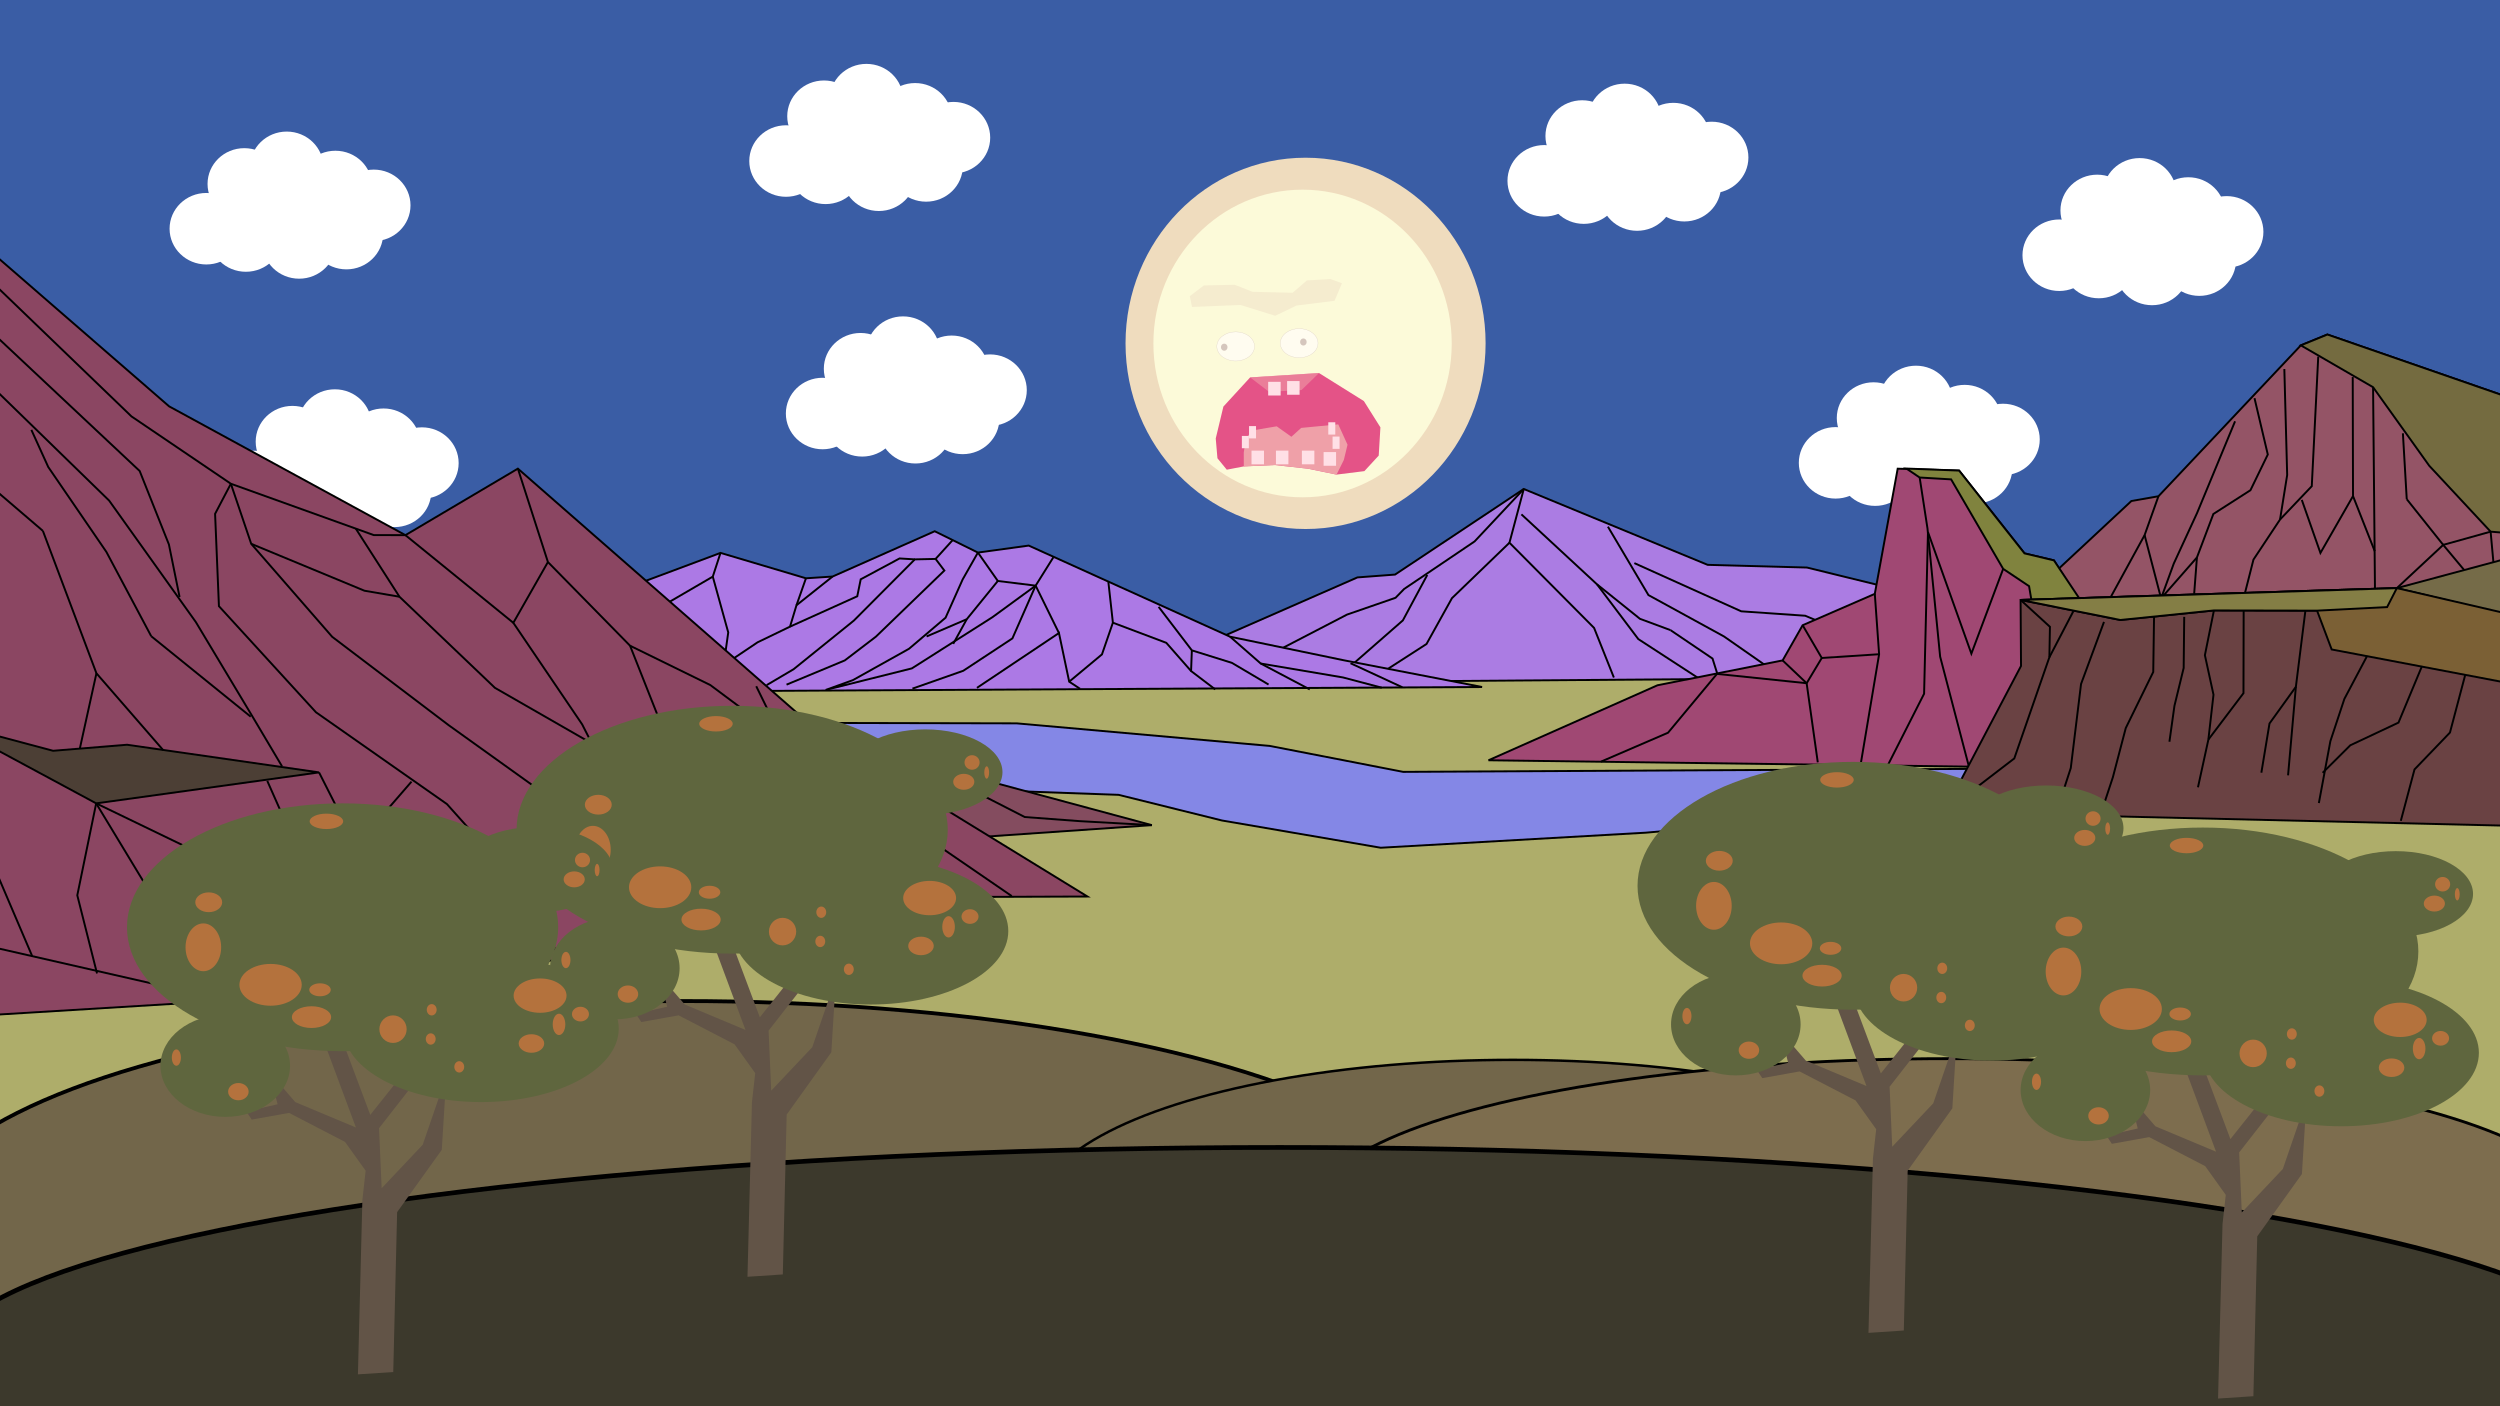 <?xml version="1.0" encoding="UTF-8" standalone="no"?>
<!-- Created with Inkscape (http://www.inkscape.org/) -->

<svg
   width="1280"
   height="720"
   viewBox="0 0 1280 720"
   version="1.1"
   id="svg5"
   inkscape:version="1.1.2 (0a00cf5339, 2022-02-04, custom)"
   sodipodi:docname="main-min.svg"
   xmlns:inkscape="http://www.inkscape.org/namespaces/inkscape"
   xmlns:sodipodi="http://sodipodi.sourceforge.net/DTD/sodipodi-0.dtd"
   xmlns="http://www.w3.org/2000/svg"
   xmlns:svg="http://www.w3.org/2000/svg">
  <rect x="0" y="0" width="1280" height="720" fill="#333333" stroke="none"/>
  <sodipodi:namedview
     id="namedview7"
     pagecolor="#505050"
     bordercolor="#eeeeee"
     borderopacity="1"
     inkscape:pageshadow="0"
     inkscape:pageopacity="0"
     inkscape:pagecheckerboard="true"
     inkscape:document-units="px"
     showgrid="false"
     inkscape:zoom="0.81238765"
     inkscape:cx="545.30617"
     inkscape:cy="354.51056"
     inkscape:window-width="1920"
     inkscape:window-height="1027"
     inkscape:window-x="0"
     inkscape:window-y="53"
     inkscape:window-maximized="1"
     inkscape:current-layer="layer1"
     units="px"
     scale-x="1"
     showguides="false" />
  <defs
     id="defs2">
    <inkscape:path-effect
       effect="powerstroke"
       id="path-effect45758"
       is_visible="true"
       lpeversion="1"
       offset_points="0,18.868"
       not_jump="false"
       sort_points="true"
       interpolator_type="CubicBezierJohan"
       interpolator_beta="0.2"
       start_linecap_type="zerowidth"
       linejoin_type="extrp_arc"
       miter_limit="4"
       scale_width="1"
       end_linecap_type="zerowidth" />
    <inkscape:perspective
       sodipodi:type="inkscape:persp3d"
       inkscape:vp_x="0 : 360 : 1"
       inkscape:vp_y="0 : 3779.5752 : 0"
       inkscape:vp_z="1280 : 360 : 1"
       inkscape:persp3d-origin="640 : 240 : 1"
       id="perspective1581" />
  </defs>
  <g
     inkscape:groupmode="layer"
     id="layer19"
     inkscape:label="sky"
     style="display:inline;opacity:1">
    <rect
       style="opacity:1;fill:#3a5da5;fill-opacity:1;stroke:none;stroke-width:0.968"
       id="rect675429"
       width="1284.525"
       height="351.099"
       x="0"
       y="0" />
  </g>
  <g
     inkscape:groupmode="layer"
     id="layer22"
     inkscape:label="sun"
     style="display:inline;opacity:1">
    <g
       id="sun"
       transform="translate(1.802,-19.166)">
      <ellipse
         style="fill:#efdcbe;fill-opacity:1;stroke:none;stroke-width:0.145"
         id="path731382-0"
         cx="666.648"
         cy="194.967"
         rx="92.177"
         ry="95.053" />
      <ellipse
         style="opacity:1;fill:#fcfad9;fill-opacity:1;stroke:none;stroke-width:0.145"
         id="path731382"
         cx="665.111"
         cy="195.033"
         rx="76.375"
         ry="78.758" />
      <path
         style="fill:#f5eccf;fill-opacity:1;stroke:none;stroke-width:1px;stroke-linecap:butt;stroke-linejoin:miter;stroke-opacity:1"
         d="m 608.526,176.325 24.827,-1.005 v 0 l 17.746,5.53 10.886,-5.241 19.504,-2.432 3.794,-8.975 -5.846,-2.155 -12.119,0.69 -7.271,6.324 -20.573,-0.488 -9.113,-3.608 -15.78,0.352 -7.195,5.468 z"
         id="path747340" />
      <ellipse
         style="opacity:1;fill:#fffcf0;fill-opacity:1;stroke:#d7c9c0;stroke-width:0.145;stroke-miterlimit:4;stroke-dasharray:none"
         id="path767997"
         cx="630.861"
         cy="196.53"
         rx="9.643"
         ry="7.452" />
      <ellipse
         style="opacity:1;fill:#d5c6bd;fill-opacity:1;stroke:none;stroke-width:0.145"
         id="path775457"
         cx="625.006"
         cy="196.93"
         rx="1.657"
         ry="1.812" />
      <ellipse
         style="display:inline;fill:#fffcf0;fill-opacity:1;stroke:#d7c9c0;stroke-width:0.145;stroke-miterlimit:4;stroke-dasharray:none"
         id="path767997-9"
         cx="663.369"
         cy="194.873"
         rx="9.643"
         ry="7.452" />
      <ellipse
         style="display:inline;fill:#d5c6bd;fill-opacity:1;stroke:none;stroke-width:0.145"
         id="path775457-7"
         cx="665.529"
         cy="194.272"
         rx="1.657"
         ry="1.812" />
      <path
         style="fill:#e45387;fill-opacity:1;stroke:none;stroke-width:1px;stroke-linecap:butt;stroke-linejoin:miter;stroke-opacity:1"
         d="m 620.658,243.653 3.917,-16.318 13.7,-14.938 35.261,-2.234 22.974,14.361 8.462,13.447 -0.864,14.44 -7.347,7.976 -14.254,1.777 -14.519,-3.007 -17.097,-1.898 -15.864,0.717 -8.714,1.676 -4.782,-5.846 z"
         id="path780340" />
      <path
         style="fill:#efa0a8;fill-opacity:1;stroke:none;stroke-width:1px;stroke-linecap:butt;stroke-linejoin:miter;stroke-opacity:1"
         d="m 651.869,237.444 -12.59,2.122 -3.107,4.027 -1.168,7.254 0.024,7.128 15.864,-0.717 17.097,1.898 14.519,3.007 3.735,-7.502 1.892,-7.807 -4.751,-10.424 -18.972,1.82 -5.026,4.544 z"
         id="path787818"
         sodipodi:nodetypes="cccccccccccccc" />
      <path
         style="display:inline;opacity:0.562;fill:#efa0a8;fill-opacity:1;stroke:none;stroke-width:1px;stroke-linecap:butt;stroke-linejoin:miter;stroke-opacity:1"
         d="m 655.519,211.27 -17.244,1.127 9.63,7.362 16.665,-0.917 8.966,-8.679 z"
         id="path787818-4"
         sodipodi:nodetypes="cccccc" />
      <rect
         style="display:inline;opacity:1;fill:#ffe0e6;fill-opacity:1;stroke:none;stroke-width:0.434;stroke-miterlimit:4;stroke-dasharray:none;stroke-opacity:0.499"
         id="rect801643-4"
         width="6.385"
         height="7.002"
         x="664.764"
         y="249.889" />
      <rect
         style="display:inline;opacity:1;fill:#ffe0e6;fill-opacity:1;stroke:none;stroke-width:0.434;stroke-miterlimit:4;stroke-dasharray:none;stroke-opacity:0.499"
         id="rect801643-4-0"
         width="6.385"
         height="7.002"
         x="651.481"
         y="249.884" />
      <rect
         style="display:inline;opacity:1;fill:#ffe0e6;fill-opacity:1;stroke:none;stroke-width:0.434;stroke-miterlimit:4;stroke-dasharray:none;stroke-opacity:0.499"
         id="rect801643-4-2"
         width="6.385"
         height="7.002"
         x="638.975"
         y="249.89" />
      <rect
         style="display:inline;opacity:1;fill:#ffe0e6;fill-opacity:1;stroke:none;stroke-width:0.434;stroke-miterlimit:4;stroke-dasharray:none;stroke-opacity:0.499"
         id="rect801643-4-8"
         width="6.385"
         height="7.002"
         x="675.883"
         y="250.636" />
      <rect
         style="display:inline;opacity:1;fill:#ffe0e6;fill-opacity:1;stroke:none;stroke-width:0.434;stroke-miterlimit:4;stroke-dasharray:none;stroke-opacity:0.499"
         id="rect801643-4-4"
         width="6.385"
         height="7.002"
         x="657.2"
         y="214.274" />
      <rect
         style="display:inline;opacity:1;fill:#ffe0e6;fill-opacity:1;stroke:none;stroke-width:0.434;stroke-miterlimit:4;stroke-dasharray:none;stroke-opacity:0.499"
         id="rect801643-4-5"
         width="6.385"
         height="7.002"
         x="647.503"
         y="214.662" />
      <rect
         style="display:inline;opacity:1;fill:#ffe0e6;fill-opacity:1;stroke:none;stroke-width:0.308;stroke-miterlimit:4;stroke-dasharray:none;stroke-opacity:0.499"
         id="rect801643-4-5-6"
         width="3.582"
         height="6.298"
         x="634.033"
         y="242.366" />
      <rect
         style="display:inline;opacity:1;fill:#ffe0e6;fill-opacity:1;stroke:none;stroke-width:0.308;stroke-miterlimit:4;stroke-dasharray:none;stroke-opacity:0.499"
         id="rect801643-4-5-6-7"
         width="3.582"
         height="6.298"
         x="637.701"
         y="237.328" />
      <rect
         style="display:inline;opacity:1;fill:#ffe0e6;fill-opacity:1;stroke:none;stroke-width:0.308;stroke-miterlimit:4;stroke-dasharray:none;stroke-opacity:0.499"
         id="rect801643-4-5-6-7-2"
         width="3.582"
         height="6.298"
         x="680.476"
         y="242.685" />
      <rect
         style="display:inline;opacity:1;fill:#ffe0e6;fill-opacity:1;stroke:none;stroke-width:0.308;stroke-miterlimit:4;stroke-dasharray:none;stroke-opacity:0.499"
         id="rect801643-4-5-6-7-2-9"
         width="3.582"
         height="6.298"
         x="678.281"
         y="235.369" />
    </g>
  </g>
  <g
     inkscape:groupmode="layer"
     id="layer13"
     inkscape:label="bg bg"
     style="display:inline;opacity:1">
    <rect
       style="display:inline;opacity:1;fill:#aead6a;fill-opacity:1;stroke:#000000;stroke-width:0.911"
       id="rect18828"
       width="1356.41"
       height="329.597"
       x="-8.852"
       y="341.784" />
  </g>
  <g
     inkscape:groupmode="layer"
     id="layer4"
     inkscape:label="bg gora"
     style="display:inline;opacity:1">
    <g
       inkscape:groupmode="layer"
       id="layer7"
       inkscape:label="bg gora 2"
       style="display:inline">
      <path
         style="display:inline;opacity:1;fill:#ab7ce3;fill-opacity:1;stroke:#000000;stroke-width:1px;stroke-linecap:butt;stroke-linejoin:miter;stroke-opacity:1"
         d="m 618.372,329.228 76.617,-33.59 19.28,-1.457 v 0 l 65.905,-43.817 94.139,38.83 v 0 l 50.866,1.386 56.626,13.894 2.388,42.377 -375.411,2.832 z"
         id="path32232" />
      <path
         style="display:inline;opacity:1;fill:none;stroke:#000000;stroke-width:1px;stroke-linecap:butt;stroke-linejoin:miter;stroke-opacity:1"
         d="m 780.173,250.363 -7.333,27.517 43.331,43.621 v 0 l 10.129,25.401"
         id="path266103" />
      <path
         style="display:inline;opacity:1;fill:none;stroke:#000000;stroke-width:1px;stroke-linecap:butt;stroke-linejoin:miter;stroke-opacity:1"
         d="m 772.84,277.881 -29.429,28.372 -13.036,23.471 -28.071,18.09"
         id="path266105" />
      <path
         style="display:inline;opacity:1;fill:none;stroke:#000000;stroke-width:1px;stroke-linecap:butt;stroke-linejoin:miter;stroke-opacity:1"
         d="m 780.173,250.363 -25.171,26.841 -36.075,24.342 -4.395,4.517 -24.863,8.611 -37.201,19.3"
         id="path266107" />
      <path
         style="display:inline;opacity:1;fill:none;stroke:#000000;stroke-width:1px;stroke-linecap:butt;stroke-linejoin:miter;stroke-opacity:1"
         d="m 730.76,294.376 -12.491,23.263 -29.9,26.147"
         id="path266111" />
      <path
         style="display:inline;opacity:1;fill:none;stroke:#000000;stroke-width:1px;stroke-linecap:butt;stroke-linejoin:miter;stroke-opacity:1"
         d="m 823.249,269.646 20.755,35.041 38.696,21.19 v 0 l 31.52,21.989"
         id="path266113" />
      <path
         style="display:inline;opacity:1;fill:none;stroke:#000000;stroke-width:1px;stroke-linecap:butt;stroke-linejoin:miter;stroke-opacity:1"
         d="m 778.961,263.346 38.715,35.846 21.139,28.027 32.088,20.858"
         id="path266115" />
      <path
         style="display:inline;opacity:1;fill:none;stroke:#000000;stroke-width:1px;stroke-linecap:butt;stroke-linejoin:miter;stroke-opacity:1"
         d="m 855.308,322.638 21.502,14.544 3.416,10.873"
         id="path266119" />
      <path
         style="display:inline;opacity:1;fill:none;stroke:#000000;stroke-width:1px;stroke-linecap:butt;stroke-linejoin:miter;stroke-opacity:1"
         d="m 836.785,288.322 54.728,24.67 v 0 l 32.757,2.263 44.122,18.652"
         id="path266121" />
      <path
         style="display:inline;opacity:1;fill:none;stroke:#000000;stroke-width:1px;stroke-linecap:butt;stroke-linejoin:miter;stroke-opacity:1"
         d="m 817.676,299.192 21.975,17.639 15.656,5.807 v 0"
         id="path266852" />
    </g>
    <g
       inkscape:groupmode="layer"
       id="layer6"
       inkscape:label="bg gora 1"
       style="display:inline">
      <path
         style="display:inline;opacity:1;fill:#ac79e5;fill-opacity:1;stroke:#000000;stroke-width:1px;stroke-linecap:butt;stroke-linejoin:miter;stroke-opacity:1"
         d="m 322.831,300.307 46.071,-17.223 v 0 l 43.742,12.999 13.609,-0.887 52.319,-23.201 v 0 l 22.119,10.919 26.015,-3.578 103.092,46.653 58.167,12.06 70.846,13.698 -456.668,2.469 z"
         id="path32230" />
      <path
         style="display:inline;opacity:1;fill:none;stroke:#000000;stroke-width:1px;stroke-linecap:butt;stroke-linejoin:miter;stroke-opacity:1"
         d="m 368.902,283.085 -3.958,12.147 -33.965,19.781"
         id="path266059" />
      <path
         style="display:inline;opacity:1;fill:none;stroke:#000000;stroke-width:1px;stroke-linecap:butt;stroke-linejoin:miter;stroke-opacity:1"
         d="m 364.945,295.232 7.916,28.573 -3.349,23.779"
         id="path266061" />
      <path
         style="display:inline;opacity:1;fill:none;stroke:#000000;stroke-width:1px;stroke-linecap:butt;stroke-linejoin:miter;stroke-opacity:1"
         d="m 412.644,296.084 -4.848,13.807"
         id="path266063" />
      <path
         style="display:inline;opacity:1;fill:none;stroke:#000000;stroke-width:1px;stroke-linecap:butt;stroke-linejoin:miter;stroke-opacity:1"
         d="m 426.253,295.197 -18.457,14.694 -3.303,10.943 -16.6,8.022 -16.408,11.014"
         id="path266065" />
      <path
         style="display:inline;opacity:1;fill:none;stroke:#000000;stroke-width:1px;stroke-linecap:butt;stroke-linejoin:miter;stroke-opacity:1"
         d="m 487.731,276.554 -8.705,9.614 -10.634,0.234 -31.209,31.329 -30.834,24.889 -13.832,8.165"
         id="path266067" />
      <path
         style="display:inline;opacity:1;fill:none;stroke:#000000;stroke-width:1px;stroke-linecap:butt;stroke-linejoin:miter;stroke-opacity:1"
         d="m 468.392,286.402 v 0 l -7.819,-0.475 -19.885,10.681 -1.769,8.689 -34.426,15.536 v 0"
         id="path266069" />
      <path
         style="display:inline;opacity:1;fill:none;stroke:#000000;stroke-width:1px;stroke-linecap:butt;stroke-linejoin:miter;stroke-opacity:1"
         d="m 479.026,286.169 4.483,5.958 -35.047,33.845 -15.933,12.164 -29.825,12.405 v 0"
         id="path266073" />
      <path
         style="display:inline;opacity:1;fill:none;stroke:#000000;stroke-width:1px;stroke-linecap:butt;stroke-linejoin:miter;stroke-opacity:1"
         d="m 500.691,282.915 -7.809,13.745 -8.748,19.605 -18.724,15.912 -28.777,16.072 -13.913,5.008 44.146,-11.04 41.276,-26.225 v 0 l 22.102,-16.143 9.127,-14.595"
         id="path266075" />
      <path
         style="display:inline;opacity:1;fill:none;stroke:#000000;stroke-width:1px;stroke-linecap:butt;stroke-linejoin:miter;stroke-opacity:1"
         d="m 500.691,282.915 10.201,14.543 v 0 l 19.353,2.391"
         id="path266077" />
      <path
         style="display:inline;opacity:1;fill:none;stroke:#000000;stroke-width:1px;stroke-linecap:butt;stroke-linejoin:miter;stroke-opacity:1"
         d="m 510.893,297.458 -15.916,19.582 -20.571,8.826"
         id="path266079" />
      <path
         style="display:inline;opacity:1;fill:none;stroke:#000000;stroke-width:1px;stroke-linecap:butt;stroke-linejoin:miter;stroke-opacity:1"
         d="m 494.977,317.039 -6.939,12.621"
         id="path266081" />
      <path
         style="display:inline;opacity:1;fill:none;stroke:#000000;stroke-width:1px;stroke-linecap:butt;stroke-linejoin:miter;stroke-opacity:1"
         d="m 500.203,352.182 41.979,-28.07 5.243,24.906 v 0 l 5.58,3.665"
         id="path266083" />
      <path
         style="display:inline;opacity:1;fill:none;stroke:#000000;stroke-width:1px;stroke-linecap:butt;stroke-linejoin:miter;stroke-opacity:1"
         d="m 542.182,324.112 -11.936,-24.264"
         id="path266085" />
      <path
         style="display:inline;opacity:1;fill:none;stroke:#000000;stroke-width:1px;stroke-linecap:butt;stroke-linejoin:miter;stroke-opacity:1"
         d="m 467.168,352.577 26.012,-9.131 25.17,-16.584 11.896,-27.014"
         id="path266087" />
      <path
         style="display:inline;opacity:1;fill:none;stroke:#000000;stroke-width:1px;stroke-linecap:butt;stroke-linejoin:miter;stroke-opacity:1"
         d="m 629.799,325.99 15.695,13.74 v 0 l 25.093,13.25"
         id="path266089" />
      <path
         style="display:inline;opacity:1;fill:none;stroke:#000000;stroke-width:1px;stroke-linecap:butt;stroke-linejoin:miter;stroke-opacity:1"
         d="m 645.494,339.73 42.128,7.127 19.875,5.26 v 0"
         id="path266091" />
      <path
         style="display:inline;opacity:1;fill:none;stroke:#000000;stroke-width:1px;stroke-linecap:butt;stroke-linejoin:miter;stroke-opacity:1"
         d="m 691.454,339.577 26.568,12.325"
         id="path266093" />
      <path
         style="display:inline;opacity:1;fill:none;stroke:#000000;stroke-width:1px;stroke-linecap:butt;stroke-linejoin:miter;stroke-opacity:1"
         d="m 593.212,310.708 17.011,22.272 v 0 l 20.519,6.411 18.755,11.091"
         id="path266095" />
      <path
         style="display:inline;opacity:1;fill:none;stroke:#000000;stroke-width:1px;stroke-linecap:butt;stroke-linejoin:miter;stroke-opacity:1"
         d="m 610.223,332.98 -0.391,10.596 12.358,9.393"
         id="path266097" />
      <path
         style="display:inline;opacity:1;fill:none;stroke:#000000;stroke-width:1px;stroke-linecap:butt;stroke-linejoin:miter;stroke-opacity:1"
         d="m 567.487,298.006 2.313,20.812 27.36,10.318 12.672,14.44 v 0"
         id="path266099" />
      <path
         style="display:inline;opacity:1;fill:none;stroke:#000000;stroke-width:1px;stroke-linecap:butt;stroke-linejoin:miter;stroke-opacity:1"
         d="m 569.8,318.818 -5.593,16.218 -16.782,13.982"
         id="path266101" />
    </g>
  </g>
  <g
     inkscape:groupmode="layer"
     id="layer1"
     inkscape:label="clouds">
    <g
       id="cloud"
       transform="translate(-677.713,-9.126)"
       style="display:inline">
      <ellipse
         style="opacity:1;fill:#ffffff;fill-opacity:1;stroke:none;stroke-width:0.577"
         id="path701877"
         cx="802.788"
         cy="103.291"
         rx="18.812"
         ry="18.306" />
      <ellipse
         style="fill:#ffffff;fill-opacity:1;stroke:none;stroke-width:0.577"
         id="path701877-4"
         cx="849.447"
         cy="104.61"
         rx="18.812"
         ry="18.306" />
      <ellipse
         style="fill:#ffffff;fill-opacity:1;stroke:none;stroke-width:0.577"
         id="path701877-41"
         cx="803.609"
         cy="129.967"
         rx="18.812"
         ry="18.306" />
      <ellipse
         style="fill:#ffffff;fill-opacity:1;stroke:none;stroke-width:0.577"
         id="path701877-54"
         cx="829.867"
         cy="115.421"
         rx="18.812"
         ry="18.306" />
      <ellipse
         style="fill:#ffffff;fill-opacity:1;stroke:none;stroke-width:0.577"
         id="path701877-54-7"
         cx="830.88"
         cy="133.512"
         rx="18.812"
         ry="18.306" />
      <ellipse
         style="fill:#ffffff;fill-opacity:1;stroke:none;stroke-width:0.577"
         id="path701877-54-8"
         cx="855.078"
         cy="128.737"
         rx="18.812"
         ry="18.306" />
      <ellipse
         style="fill:#ffffff;fill-opacity:1;stroke:none;stroke-width:0.577"
         id="path701877-54-3"
         cx="869.08"
         cy="114.267"
         rx="18.812"
         ry="18.306" />
      <ellipse
         style="fill:#ffffff;fill-opacity:1;stroke:none;stroke-width:0.577"
         id="path701877-5"
         cx="824.52"
         cy="94.795"
         rx="18.812"
         ry="18.306" />
      <ellipse
         style="fill:#ffffff;fill-opacity:1;stroke:none;stroke-width:0.577"
         id="path701877-44"
         cx="783.349"
         cy="126.229"
         rx="18.812"
         ry="18.306" />
    </g>
    <g
       id="cloud-4"
       transform="translate(-653.065,122.832)"
       style="display:inline">
      <ellipse
         style="opacity:1;fill:#ffffff;fill-opacity:1;stroke:none;stroke-width:0.577"
         id="path701877-3"
         cx="802.788"
         cy="103.291"
         rx="18.812"
         ry="18.306" />
      <ellipse
         style="fill:#ffffff;fill-opacity:1;stroke:none;stroke-width:0.577"
         id="path701877-4-1"
         cx="849.447"
         cy="104.61"
         rx="18.812"
         ry="18.306" />
      <ellipse
         style="fill:#ffffff;fill-opacity:1;stroke:none;stroke-width:0.577"
         id="path701877-41-4"
         cx="803.609"
         cy="129.967"
         rx="18.812"
         ry="18.306" />
      <ellipse
         style="fill:#ffffff;fill-opacity:1;stroke:none;stroke-width:0.577"
         id="path701877-54-9"
         cx="829.867"
         cy="115.421"
         rx="18.812"
         ry="18.306" />
      <ellipse
         style="fill:#ffffff;fill-opacity:1;stroke:none;stroke-width:0.577"
         id="path701877-54-7-2"
         cx="830.88"
         cy="133.512"
         rx="18.812"
         ry="18.306" />
      <ellipse
         style="fill:#ffffff;fill-opacity:1;stroke:none;stroke-width:0.577"
         id="path701877-54-8-0"
         cx="855.078"
         cy="128.737"
         rx="18.812"
         ry="18.306" />
      <ellipse
         style="fill:#ffffff;fill-opacity:1;stroke:none;stroke-width:0.577"
         id="path701877-54-3-6"
         cx="869.08"
         cy="114.267"
         rx="18.812"
         ry="18.306" />
      <ellipse
         style="fill:#ffffff;fill-opacity:1;stroke:none;stroke-width:0.577"
         id="path701877-5-8"
         cx="824.52"
         cy="94.795"
         rx="18.812"
         ry="18.306" />
      <ellipse
         style="fill:#ffffff;fill-opacity:1;stroke:none;stroke-width:0.577"
         id="path701877-44-9"
         cx="783.349"
         cy="126.229"
         rx="18.812"
         ry="18.306" />
    </g>
    <g
       id="cloud-4-2"
       transform="translate(-380.91,-43.781)"
       style="display:inline">
      <ellipse
         style="opacity:1;fill:#ffffff;fill-opacity:1;stroke:none;stroke-width:0.577"
         id="path701877-3-6"
         cx="802.788"
         cy="103.291"
         rx="18.812"
         ry="18.306" />
      <ellipse
         style="fill:#ffffff;fill-opacity:1;stroke:none;stroke-width:0.577"
         id="path701877-4-1-6"
         cx="849.447"
         cy="104.61"
         rx="18.812"
         ry="18.306" />
      <ellipse
         style="fill:#ffffff;fill-opacity:1;stroke:none;stroke-width:0.577"
         id="path701877-41-4-4"
         cx="803.609"
         cy="129.967"
         rx="18.812"
         ry="18.306" />
      <ellipse
         style="fill:#ffffff;fill-opacity:1;stroke:none;stroke-width:0.577"
         id="path701877-54-9-9"
         cx="829.867"
         cy="115.421"
         rx="18.812"
         ry="18.306" />
      <ellipse
         style="fill:#ffffff;fill-opacity:1;stroke:none;stroke-width:0.577"
         id="path701877-54-7-2-5"
         cx="830.88"
         cy="133.512"
         rx="18.812"
         ry="18.306" />
      <ellipse
         style="fill:#ffffff;fill-opacity:1;stroke:none;stroke-width:0.577"
         id="path701877-54-8-0-0"
         cx="855.078"
         cy="128.737"
         rx="18.812"
         ry="18.306" />
      <ellipse
         style="fill:#ffffff;fill-opacity:1;stroke:none;stroke-width:0.577"
         id="path701877-54-3-6-4"
         cx="869.08"
         cy="114.267"
         rx="18.812"
         ry="18.306" />
      <ellipse
         style="fill:#ffffff;fill-opacity:1;stroke:none;stroke-width:0.577"
         id="path701877-5-8-8"
         cx="824.52"
         cy="94.795"
         rx="18.812"
         ry="18.306" />
      <ellipse
         style="fill:#ffffff;fill-opacity:1;stroke:none;stroke-width:0.577"
         id="path701877-44-9-7"
         cx="783.349"
         cy="126.229"
         rx="18.812"
         ry="18.306" />
    </g>
    <g
       id="cloud-4-2-1"
       transform="translate(-362.177,85.494)"
       style="display:inline">
      <ellipse
         style="opacity:1;fill:#ffffff;fill-opacity:1;stroke:none;stroke-width:0.577"
         id="path701877-3-6-7"
         cx="802.788"
         cy="103.291"
         rx="18.812"
         ry="18.306" />
      <ellipse
         style="fill:#ffffff;fill-opacity:1;stroke:none;stroke-width:0.577"
         id="path701877-4-1-6-2"
         cx="849.447"
         cy="104.61"
         rx="18.812"
         ry="18.306" />
      <ellipse
         style="fill:#ffffff;fill-opacity:1;stroke:none;stroke-width:0.577"
         id="path701877-41-4-4-7"
         cx="803.609"
         cy="129.967"
         rx="18.812"
         ry="18.306" />
      <ellipse
         style="fill:#ffffff;fill-opacity:1;stroke:none;stroke-width:0.577"
         id="path701877-54-9-9-2"
         cx="829.867"
         cy="115.421"
         rx="18.812"
         ry="18.306" />
      <ellipse
         style="fill:#ffffff;fill-opacity:1;stroke:none;stroke-width:0.577"
         id="path701877-54-7-2-5-2"
         cx="830.88"
         cy="133.512"
         rx="18.812"
         ry="18.306" />
      <ellipse
         style="fill:#ffffff;fill-opacity:1;stroke:none;stroke-width:0.577"
         id="path701877-54-8-0-0-6"
         cx="855.078"
         cy="128.737"
         rx="18.812"
         ry="18.306" />
      <ellipse
         style="fill:#ffffff;fill-opacity:1;stroke:none;stroke-width:0.577"
         id="path701877-54-3-6-4-1"
         cx="869.08"
         cy="114.267"
         rx="18.812"
         ry="18.306" />
      <ellipse
         style="fill:#ffffff;fill-opacity:1;stroke:none;stroke-width:0.577"
         id="path701877-5-8-8-0"
         cx="824.52"
         cy="94.795"
         rx="18.812"
         ry="18.306" />
      <ellipse
         style="fill:#ffffff;fill-opacity:1;stroke:none;stroke-width:0.577"
         id="path701877-44-9-7-6"
         cx="783.349"
         cy="126.229"
         rx="18.812"
         ry="18.306" />
    </g>
    <g
       id="cloud-4-2-15"
       transform="translate(7.291,-33.651)"
       style="display:inline">
      <ellipse
         style="opacity:1;fill:#ffffff;fill-opacity:1;stroke:none;stroke-width:0.577"
         id="path701877-3-6-9"
         cx="802.788"
         cy="103.291"
         rx="18.812"
         ry="18.306" />
      <ellipse
         style="fill:#ffffff;fill-opacity:1;stroke:none;stroke-width:0.577"
         id="path701877-4-1-6-4"
         cx="849.447"
         cy="104.61"
         rx="18.812"
         ry="18.306" />
      <ellipse
         style="fill:#ffffff;fill-opacity:1;stroke:none;stroke-width:0.577"
         id="path701877-41-4-4-9"
         cx="803.609"
         cy="129.967"
         rx="18.812"
         ry="18.306" />
      <ellipse
         style="fill:#ffffff;fill-opacity:1;stroke:none;stroke-width:0.577"
         id="path701877-54-9-9-0"
         cx="829.867"
         cy="115.421"
         rx="18.812"
         ry="18.306" />
      <ellipse
         style="fill:#ffffff;fill-opacity:1;stroke:none;stroke-width:0.577"
         id="path701877-54-7-2-5-9"
         cx="830.88"
         cy="133.512"
         rx="18.812"
         ry="18.306" />
      <ellipse
         style="fill:#ffffff;fill-opacity:1;stroke:none;stroke-width:0.577"
         id="path701877-54-8-0-0-1"
         cx="855.078"
         cy="128.737"
         rx="18.812"
         ry="18.306" />
      <ellipse
         style="fill:#ffffff;fill-opacity:1;stroke:none;stroke-width:0.577"
         id="path701877-54-3-6-4-7"
         cx="869.08"
         cy="114.267"
         rx="18.812"
         ry="18.306" />
      <ellipse
         style="fill:#ffffff;fill-opacity:1;stroke:none;stroke-width:0.577"
         id="path701877-5-8-8-7"
         cx="824.52"
         cy="94.795"
         rx="18.812"
         ry="18.306" />
      <ellipse
         style="fill:#ffffff;fill-opacity:1;stroke:none;stroke-width:0.577"
         id="path701877-44-9-7-1"
         cx="783.349"
         cy="126.229"
         rx="18.812"
         ry="18.306" />
    </g>
    <g
       id="cloud-4-2-159"
       transform="translate(270.972,4.448)"
       style="display:inline">
      <ellipse
         style="opacity:1;fill:#ffffff;fill-opacity:1;stroke:none;stroke-width:0.577"
         id="path701877-3-6-77"
         cx="802.788"
         cy="103.291"
         rx="18.812"
         ry="18.306" />
      <ellipse
         style="fill:#ffffff;fill-opacity:1;stroke:none;stroke-width:0.577"
         id="path701877-4-1-6-6"
         cx="849.447"
         cy="104.61"
         rx="18.812"
         ry="18.306" />
      <ellipse
         style="fill:#ffffff;fill-opacity:1;stroke:none;stroke-width:0.577"
         id="path701877-41-4-4-73"
         cx="803.609"
         cy="129.967"
         rx="18.812"
         ry="18.306" />
      <ellipse
         style="fill:#ffffff;fill-opacity:1;stroke:none;stroke-width:0.577"
         id="path701877-54-9-9-6"
         cx="829.867"
         cy="115.421"
         rx="18.812"
         ry="18.306" />
      <ellipse
         style="fill:#ffffff;fill-opacity:1;stroke:none;stroke-width:0.577"
         id="path701877-54-7-2-5-5"
         cx="830.88"
         cy="133.512"
         rx="18.812"
         ry="18.306" />
      <ellipse
         style="fill:#ffffff;fill-opacity:1;stroke:none;stroke-width:0.577"
         id="path701877-54-8-0-0-63"
         cx="855.078"
         cy="128.737"
         rx="18.812"
         ry="18.306" />
      <ellipse
         style="fill:#ffffff;fill-opacity:1;stroke:none;stroke-width:0.577"
         id="path701877-54-3-6-4-9"
         cx="869.08"
         cy="114.267"
         rx="18.812"
         ry="18.306" />
      <ellipse
         style="fill:#ffffff;fill-opacity:1;stroke:none;stroke-width:0.577"
         id="path701877-5-8-8-4"
         cx="824.52"
         cy="94.795"
         rx="18.812"
         ry="18.306" />
      <ellipse
         style="fill:#ffffff;fill-opacity:1;stroke:none;stroke-width:0.577"
         id="path701877-44-9-7-8"
         cx="783.349"
         cy="126.229"
         rx="18.812"
         ry="18.306" />
    </g>
    <g
       id="cloud-4-2-12"
       transform="translate(156.459,110.745)"
       style="display:inline">
      <ellipse
         style="opacity:1;fill:#ffffff;fill-opacity:1;stroke:none;stroke-width:0.577"
         id="path701877-3-6-93"
         cx="802.788"
         cy="103.291"
         rx="18.812"
         ry="18.306" />
      <ellipse
         style="fill:#ffffff;fill-opacity:1;stroke:none;stroke-width:0.577"
         id="path701877-4-1-6-9"
         cx="849.447"
         cy="104.61"
         rx="18.812"
         ry="18.306" />
      <ellipse
         style="fill:#ffffff;fill-opacity:1;stroke:none;stroke-width:0.577"
         id="path701877-41-4-4-0"
         cx="803.609"
         cy="129.967"
         rx="18.812"
         ry="18.306" />
      <ellipse
         style="fill:#ffffff;fill-opacity:1;stroke:none;stroke-width:0.577"
         id="path701877-54-9-9-8"
         cx="829.867"
         cy="115.421"
         rx="18.812"
         ry="18.306" />
      <ellipse
         style="fill:#ffffff;fill-opacity:1;stroke:none;stroke-width:0.577"
         id="path701877-54-7-2-5-8"
         cx="830.88"
         cy="133.512"
         rx="18.812"
         ry="18.306" />
      <ellipse
         style="fill:#ffffff;fill-opacity:1;stroke:none;stroke-width:0.577"
         id="path701877-54-8-0-0-5"
         cx="855.078"
         cy="128.737"
         rx="18.812"
         ry="18.306" />
      <ellipse
         style="fill:#ffffff;fill-opacity:1;stroke:none;stroke-width:0.577"
         id="path701877-54-3-6-4-0"
         cx="869.08"
         cy="114.267"
         rx="18.812"
         ry="18.306" />
      <ellipse
         style="fill:#ffffff;fill-opacity:1;stroke:none;stroke-width:0.577"
         id="path701877-5-8-8-9"
         cx="824.52"
         cy="94.795"
         rx="18.812"
         ry="18.306" />
      <ellipse
         style="fill:#ffffff;fill-opacity:1;stroke:none;stroke-width:0.577"
         id="path701877-44-9-7-63"
         cx="783.349"
         cy="126.229"
         rx="18.812"
         ry="18.306" />
    </g>
  </g>
  <g
     inkscape:groupmode="layer"
     id="layer18"
     inkscape:label="water"
     style="display:inline">
    <path
       style="display:inline;opacity:1;fill:#8487e6;fill-opacity:1;stroke:#000000;stroke-width:1px;stroke-linecap:butt;stroke-linejoin:miter;stroke-opacity:1"
       d="m 417.224,393.135 37.686,9.604 117.803,4.215 52.923,13.134 81.282,13.954 135.733,-7.711 132.754,-11.758 79.688,-11.773 -4.76,-9.349 -331.9,1.745 -68.361,-13.292 -129.507,-11.548 -116.275,-0.251 4.452,9.77 z"
       id="path502210"
       sodipodi:nodetypes="ccccccccccccccc" />
  </g>
  <g
     inkscape:groupmode="layer"
     id="layer5"
     inkscape:label="gora"
     style="display:inline;opacity:1">
    <g
       inkscape:groupmode="layer"
       id="layer11"
       inkscape:label="gora 4"
       style="display:inline">
      <path
         style="display:inline;opacity:1;fill:#945466;fill-opacity:1;stroke:#000000;stroke-width:1px;stroke-linecap:butt;stroke-linejoin:miter;stroke-opacity:1"
         d="m 1025.636,317.658 65.619,-61.136 v 0 l 13.867,-2.445 72.9,-77.256 v 0 l 13.585,-5.548 105.992,36.765 3.107,103.008 z"
         id="path98445"
         sodipodi:nodetypes="cccccccccc" />
      <path
         style="display:inline;opacity:1;fill:#746b40;fill-opacity:1;stroke:#000000;stroke-width:1px;stroke-linecap:butt;stroke-linejoin:miter;stroke-opacity:1"
         d="m 1178.022,176.82 36.995,21.43 28.748,40.214 31.427,33.739 23.894,1.985 -1.486,-66.151 -105.992,-36.765 z"
         id="path132478"
         sodipodi:nodetypes="ccccccccc" />
      <path
         style="display:inline;opacity:1;fill:none;stroke:#000000;stroke-width:1px;stroke-linecap:butt;stroke-linejoin:miter;stroke-opacity:1"
         d="m 1105.122,254.077 -7.089,19.909 -19.747,36.114"
         id="path184071" />
      <path
         style="display:inline;opacity:1;fill:none;stroke:#000000;stroke-width:1px;stroke-linecap:butt;stroke-linejoin:miter;stroke-opacity:1"
         d="m 1098.033,273.986 8.438,32.381 v 0"
         id="path184073" />
      <path
         style="display:inline;opacity:1;fill:none;stroke:#000000;stroke-width:1px;stroke-linecap:butt;stroke-linejoin:miter;stroke-opacity:1"
         d="m 1144.348,215.708 -19.452,46.969 -11.926,25.875 -6.5,17.815 v 0"
         id="path184075" />
      <path
         style="display:inline;opacity:1;fill:none;stroke:#000000;stroke-width:1px;stroke-linecap:butt;stroke-linejoin:miter;stroke-opacity:1"
         d="m 1154.302,203.865 6.81,28.846 v 0 l -8.881,18.272 -18.993,12.176 -8.413,22.267 -1.421,18.632"
         id="path184077" />
      <path
         style="display:inline;opacity:1;fill:none;stroke:#000000;stroke-width:1px;stroke-linecap:butt;stroke-linejoin:miter;stroke-opacity:1"
         d="m 1124.824,285.425 -18.353,20.941 v 0"
         id="path184079" />
      <path
         style="display:inline;opacity:1;fill:none;stroke:#000000;stroke-width:1px;stroke-linecap:butt;stroke-linejoin:miter;stroke-opacity:1"
         d="m 1215.016,198.251 0.971,103.524"
         id="path184081" />
      <path
         style="display:inline;opacity:1;fill:none;stroke:#000000;stroke-width:1px;stroke-linecap:butt;stroke-linejoin:miter;stroke-opacity:1"
         d="m 1204.597,193.058 0.148,60.94 11.122,28.206"
         id="path184083" />
      <path
         style="display:inline;opacity:1;fill:none;stroke:#000000;stroke-width:1px;stroke-linecap:butt;stroke-linejoin:miter;stroke-opacity:1"
         d="m 1186.941,182.579 -3.312,66.342 -16.246,17.068"
         id="path184085" />
      <path
         style="display:inline;opacity:1;fill:none;stroke:#000000;stroke-width:1px;stroke-linecap:butt;stroke-linejoin:miter;stroke-opacity:1"
         d="m 1169.581,188.945 1.452,54.26 v 0 l -3.65,22.783 -13.61,20.519 -4.312,16.964"
         id="path184087" />
      <path
         style="display:inline;opacity:1;fill:none;stroke:#000000;stroke-width:1px;stroke-linecap:butt;stroke-linejoin:miter;stroke-opacity:1"
         d="m 1178.519,255.945 9.536,27.177 16.689,-29.123"
         id="path184089" />
      <path
         style="display:inline;opacity:1;fill:none;stroke:#000000;stroke-width:1px;stroke-linecap:butt;stroke-linejoin:miter;stroke-opacity:1"
         d="m 1275.191,272.204 3.692,40.323"
         id="path184091" />
      <path
         style="display:inline;opacity:1;fill:none;stroke:#000000;stroke-width:1px;stroke-linecap:butt;stroke-linejoin:miter;stroke-opacity:1"
         d="m 1230.284,221.846 1.969,33.735"
         id="path184093" />
      <path
         style="display:inline;opacity:1;fill:none;stroke:#000000;stroke-width:1px;stroke-linecap:butt;stroke-linejoin:miter;stroke-opacity:1"
         d="m 1232.253,255.581 18.668,23.399 24.27,-6.776"
         id="path184099" />
      <path
         style="display:inline;opacity:1;fill:none;stroke:#000000;stroke-width:1px;stroke-linecap:butt;stroke-linejoin:miter;stroke-opacity:1"
         d="m 1227.184,301.12 23.738,-22.14 27.962,33.548"
         id="path184101" />
    </g>
    <g
       inkscape:groupmode="layer"
       id="layer10"
       inkscape:label="gora 3"
       style="display:inline">
      <path
         style="display:inline;opacity:1;fill:#a04873;fill-opacity:1;stroke:#000000;stroke-width:1px;stroke-linecap:butt;stroke-linejoin:miter;stroke-opacity:1"
         d="m 762.107,389.257 86.516,-38.395 v 0 l 64.077,-12.729 v 0 l 10.251,-18.014 36.947,-16.065 11.718,-64.083 31.438,0.96 33.495,42.396 15.075,3.59 8.969,14.418 -0.353,91.892 z"
         id="path98443" />
      <path
         style="display:inline;opacity:1;fill:#80833e;fill-opacity:1;stroke:#000000;stroke-width:1px;stroke-linecap:butt;stroke-linejoin:miter;stroke-opacity:1"
         d="m 976.056,239.896 6.812,4.59 16.108,0.954 26.648,45.823 v 0 l 13.259,8.851 1.361,8.053 25.441,-0.176 -14.063,-21.074 v 0 l -15.075,-3.59 -33.495,-42.396 z"
         id="path116257"
         sodipodi:nodetypes="ccccccccccccc" />
      <path
         style="display:inline;opacity:1;fill:none;stroke:#000000;stroke-width:1px;stroke-linecap:butt;stroke-linejoin:miter;stroke-opacity:1"
         d="m 982.868,244.486 3.989,25.977 6.495,65.745 14.62,55.849"
         id="path183799" />
      <path
         style="display:inline;opacity:1;fill:none;stroke:#000000;stroke-width:1px;stroke-linecap:butt;stroke-linejoin:miter;stroke-opacity:1"
         d="m 987.118,272.414 -1.984,82.782 v 0 l -18.977,37.386"
         id="path183801" />
      <path
         style="display:inline;opacity:1;fill:none;stroke:#000000;stroke-width:1px;stroke-linecap:butt;stroke-linejoin:miter;stroke-opacity:1"
         d="m 959.898,304.053 2.206,30.917 -9.279,55.406"
         id="path183803" />
      <path
         style="display:inline;opacity:1;fill:none;stroke:#000000;stroke-width:1px;stroke-linecap:butt;stroke-linejoin:miter;stroke-opacity:1"
         d="m 819.679,389.963 34.348,-14.809 25.061,-30.118 45.91,4.776"
         id="path183805"
         sodipodi:nodetypes="ccc" />
      <path
         style="display:inline;opacity:1;fill:none;stroke:#000000;stroke-width:1px;stroke-linecap:butt;stroke-linejoin:miter;stroke-opacity:1"
         d="m 912.7,338.132 12.299,11.679 5.702,40.505"
         id="path183811" />
      <path
         style="display:inline;opacity:1;fill:none;stroke:#000000;stroke-width:1px;stroke-linecap:butt;stroke-linejoin:miter;stroke-opacity:1"
         d="m 922.951,320.119 9.797,16.767 v 0 l -7.749,12.926"
         id="path183815" />
      <path
         style="display:inline;opacity:1;fill:none;stroke:#000000;stroke-width:1px;stroke-linecap:butt;stroke-linejoin:miter;stroke-opacity:1"
         d="m 932.748,336.885 29.356,-1.915 v 0"
         id="path183817" />
      <path
         style="display:inline;opacity:1;fill:none;stroke:#000000;stroke-width:1px;stroke-linecap:butt;stroke-linejoin:miter;stroke-opacity:1"
         d="m 987.118,272.414 22.225,62.264 16.282,-43.415"
         id="path184029" />
    </g>
    <g
       inkscape:groupmode="layer"
       id="layer9"
       inkscape:label="gora 2"
       style="display:inline">
      <path
         style="display:inline;opacity:1;fill:#6a4243;fill-opacity:1;stroke:#000000;stroke-width:1px;stroke-linecap:butt;stroke-linejoin:miter;stroke-opacity:1"
         d="m 995.318,415.923 39.443,-74.958 -0.222,-33.795 192.645,-6.051 v 0 l 59.99,13.872 4.351,107.955 z"
         id="path98447" />
      <path
         style="display:inline;opacity:1;fill:none;stroke:#000000;stroke-width:1px;stroke-linecap:butt;stroke-linejoin:miter;stroke-opacity:1"
         d="m 1034.539,307.171 15.03,13.76 -0.293,15.588 -17.957,51.792 -36.001,27.612 v 0"
         id="path184031" />
      <path
         style="display:inline;opacity:1;fill:none;stroke:#000000;stroke-width:1px;stroke-linecap:butt;stroke-linejoin:miter;stroke-opacity:1"
         d="m 1077.238,318.424 -11.743,31.786 -5.256,43.017 v 0 l -7.777,23.923"
         id="path184033" />
      <path
         style="display:inline;opacity:1;fill:none;stroke:#000000;stroke-width:1px;stroke-linecap:butt;stroke-linejoin:miter;stroke-opacity:1"
         d="m 1049.276,336.52 12.32,-23.648"
         id="path184035" />
      <path
         style="display:inline;opacity:1;fill:none;stroke:#000000;stroke-width:1px;stroke-linecap:butt;stroke-linejoin:miter;stroke-opacity:1"
         d="m 1102.876,315.584 -0.416,28.461 -14.073,28.733 -6.596,25.167 v 0 l -6.442,19.549"
         id="path184037" />
      <path
         style="display:inline;opacity:1;fill:none;stroke:#000000;stroke-width:1px;stroke-linecap:butt;stroke-linejoin:miter;stroke-opacity:1"
         d="m 1118.318,315.825 -0.281,26.174 v 0 l -4.725,19.392 -2.567,18.375"
         id="path184039" />
      <path
         style="display:inline;opacity:1;fill:none;stroke:#000000;stroke-width:1px;stroke-linecap:butt;stroke-linejoin:miter;stroke-opacity:1"
         d="m 1133.523,312.546 -4.622,22.917 4.407,20.234 -2.618,22.96 -5.33,24.439"
         id="path184043" />
      <path
         style="display:inline;opacity:1;fill:none;stroke:#000000;stroke-width:1px;stroke-linecap:butt;stroke-linejoin:miter;stroke-opacity:1"
         d="m 1148.754,312.387 -0.095,42.518 -17.97,23.751 v 0"
         id="path184045" />
      <path
         style="display:inline;opacity:1;fill:none;stroke:#000000;stroke-width:1px;stroke-linecap:butt;stroke-linejoin:miter;stroke-opacity:1"
         d="m 1180.533,311.304 -5.043,40.339 -13.501,18.763 -4.171,25.216"
         id="path184047" />
      <path
         style="display:inline;opacity:1;fill:none;stroke:#000000;stroke-width:1px;stroke-linecap:butt;stroke-linejoin:miter;stroke-opacity:1"
         d="m 1175.49,351.643 -4.001,45.333"
         id="path184049" />
      <path
         style="display:inline;opacity:1;fill:none;stroke:#000000;stroke-width:1px;stroke-linecap:butt;stroke-linejoin:miter;stroke-opacity:1"
         d="m 1225.59,336.94 0.082,-20.9 -0.284,0.717"
         id="path184051" />
      <path
         style="display:inline;opacity:1;fill:none;stroke:#000000;stroke-width:1px;stroke-linecap:butt;stroke-linejoin:miter;stroke-opacity:1"
         d="m 1212.156,335.483 -11.834,22.344 -7.169,21.641 v 0 l -5.896,31.694"
         id="path184053" />
      <path
         style="display:inline;opacity:1;fill:none;stroke:#000000;stroke-width:1px;stroke-linecap:butt;stroke-linejoin:miter;stroke-opacity:1"
         d="m 1240.038,341.095 -12.015,28.879 v 0 l -24.662,11.603 -14.17,14.097"
         id="path184063" />
      <path
         style="display:inline;opacity:1;fill:none;stroke:#000000;stroke-width:1px;stroke-linecap:butt;stroke-linejoin:miter;stroke-opacity:1"
         d="m 1262.716,343.564 -8.336,31.499 -18.154,18.885 -7.008,26.314 v 0"
         id="path184065" />
      <path
         style="display:inline;opacity:1;fill:#756b48;fill-opacity:1;stroke:#000000;stroke-width:1px;stroke-linecap:butt;stroke-linejoin:miter;stroke-opacity:1"
         d="m 1301.212,319.054 -74.028,-17.934 68.673,-18.446 z"
         id="path193549" />
      <path
         style="display:inline;opacity:1;fill:#7b6035;fill-opacity:1;stroke:#000000;stroke-width:1px;stroke-linecap:butt;stroke-linejoin:miter;stroke-opacity:1"
         d="m 1034.539,307.171 51.087,10.262 v 0 l 47.897,-4.887 52.813,0.105 7.486,19.881 88.911,16.909 4.441,-34.449 -59.99,-13.872 z"
         id="path166893" />
      <path
         style="display:inline;opacity:1;fill:#847e45;fill-opacity:1;stroke:#000000;stroke-width:1px;stroke-linecap:butt;stroke-linejoin:miter;stroke-opacity:1"
         d="m 1186.336,312.651 35.858,-1.817 4.989,-9.714 -192.645,6.051 51.087,10.262 47.897,-4.887 z"
         id="path180045" />
    </g>
    <g
       inkscape:groupmode="layer"
       id="layer8"
       inkscape:label="gora 1"
       style="display:inline">
      <path
         style="display:inline;opacity:1;fill:#844c5f;fill-opacity:1;stroke:#000000;stroke-width:1px;stroke-linecap:butt;stroke-linejoin:miter;stroke-opacity:1"
         d="m 589.74,422.474 -103.779,-27.966 -68.737,-1.373 4.078,40.971 z"
         id="path98449" />
      <path
         style="display:inline;opacity:1;fill:#8b4662;fill-opacity:1;stroke:#000000;stroke-width:1px;stroke-linecap:butt;stroke-linejoin:miter;stroke-opacity:1"
         d="M 556.768,459.018 418.603,374.209 265.152,239.938 207.574,274 86.594,208.061 -9.04,125.06 -20.528,520.653 239.822,504.707 385.978,459.644 Z"
         id="path98451"
         sodipodi:nodetypes="cccccccccc" />
      <path
         style="display:inline;opacity:1;fill:#4c3f35;fill-opacity:1;stroke:#000000;stroke-width:1px;stroke-linecap:butt;stroke-linejoin:miter;stroke-opacity:1"
         d="M -28.129,369.664 49.24,411.325 163.347,395.467 65.056,381.308 27.19,384.401 v 0 z"
         id="path253889"
         sodipodi:nodetypes="ccccccc" />
      <path
         style="display:inline;opacity:1;fill:none;stroke:#000000;stroke-width:1px;stroke-linecap:butt;stroke-linejoin:miter;stroke-opacity:1"
         d="m 163.347,395.467 23.695,46.779 24.392,31.575 -114.928,33.989 v 0 L -38.755,476.953 -28.129,369.664"
         id="path265831"
         sodipodi:nodetypes="ccccccc" />
      <path
         style="display:inline;opacity:1;fill:none;stroke:#000000;stroke-width:1px;stroke-linecap:butt;stroke-linejoin:miter;stroke-opacity:1"
         d="m 265.152,239.938 15.383,47.83 42.052,42.843 28.894,72.99 17.506,63.807"
         id="path265833" />
      <path
         style="display:inline;opacity:1;fill:none;stroke:#000000;stroke-width:1px;stroke-linecap:butt;stroke-linejoin:miter;stroke-opacity:1"
         d="m 387.19,351.357 13.075,26.657 v 0 l 25.453,81.094"
         id="path265835" />
      <path
         style="display:inline;opacity:1;fill:none;stroke:#000000;stroke-width:1px;stroke-linecap:butt;stroke-linejoin:miter;stroke-opacity:1"
         d="m 400.266,378.013 117.752,80.788"
         id="path265837" />
      <path
         style="display:inline;opacity:1;fill:none;stroke:#000000;stroke-width:1px;stroke-linecap:butt;stroke-linejoin:miter;stroke-opacity:1"
         d="m 322.588,330.611 41.081,20.132 36.597,27.271 v 0"
         id="path265843" />
      <path
         style="display:inline;opacity:1;fill:none;stroke:#000000;stroke-width:1px;stroke-linecap:butt;stroke-linejoin:miter;stroke-opacity:1"
         d="m 280.535,287.768 -17.713,31.116 35.241,51.997 30.222,59.356 40.702,37.171 v 0"
         id="path265845" />
      <path
         style="display:inline;opacity:1;fill:none;stroke:#000000;stroke-width:1px;stroke-linecap:butt;stroke-linejoin:miter;stroke-opacity:1"
         d="m 328.285,430.237 -9.615,40.97 2.095,7.407"
         id="path265847" />
      <path
         style="display:inline;opacity:1;fill:none;stroke:#000000;stroke-width:1px;stroke-linecap:butt;stroke-linejoin:miter;stroke-opacity:1"
         d="M 262.822,318.884 207.574,274"
         id="path265849" />
      <path
         style="display:inline;opacity:1;fill:none;stroke:#000000;stroke-width:1px;stroke-linecap:butt;stroke-linejoin:miter;stroke-opacity:1"
         d="m -7.56,141.108 74.863,72.086 50.9,34.485 v 0 l 73.151,26.287 v 0 l 16.22,0.033 v 0"
         id="path265851" />
      <path
         style="display:inline;opacity:1;fill:none;stroke:#000000;stroke-width:1px;stroke-linecap:butt;stroke-linejoin:miter;stroke-opacity:1"
         d="m 182.076,270.523 22.444,35.005 48.883,46.648 50.065,28.738"
         id="path265853" />
      <path
         style="display:inline;opacity:1;fill:none;stroke:#000000;stroke-width:1px;stroke-linecap:butt;stroke-linejoin:miter;stroke-opacity:1"
         d="m 118.203,247.68 10.418,30.759 41.452,47.603 59.658,45.266 58.033,41.569 40.52,17.361 v 0"
         id="path265857" />
      <path
         style="display:inline;opacity:1;fill:none;stroke:#000000;stroke-width:1px;stroke-linecap:butt;stroke-linejoin:miter;stroke-opacity:1"
         d="m 118.203,247.68 -8.081,15.404 1.968,47.277 49.687,54.329 67.065,47.014 41.977,47.009 15.535,31.584"
         id="path265859" />
      <path
         style="display:inline;opacity:1;fill:none;stroke:#000000;stroke-width:1px;stroke-linecap:butt;stroke-linejoin:miter;stroke-opacity:1"
         d="M 183.928,431.071 210.687,400.2"
         id="path265861" />
      <path
         style="display:inline;opacity:1;fill:none;stroke:#000000;stroke-width:1px;stroke-linecap:butt;stroke-linejoin:miter;stroke-opacity:1"
         d="M -11.223,190.968 55.886,256.313 v 0 l 44.393,62.2 29.389,49.02 14.717,24.801"
         id="path265863"
         sodipodi:nodetypes="cccccc" />
      <path
         style="display:inline;opacity:1;fill:none;stroke:#000000;stroke-width:1px;stroke-linecap:butt;stroke-linejoin:miter;stroke-opacity:1"
         d="m 77.428,325.752 50.93,41.188"
         id="path265867" />
      <path
         style="display:inline;opacity:1;fill:none;stroke:#000000;stroke-width:1px;stroke-linecap:butt;stroke-linejoin:miter;stroke-opacity:1"
         d="m 21.957,271.808 27.415,72.92 34.18,39.342"
         id="path265871"
         sodipodi:nodetypes="ccc" />
      <path
         style="display:inline;opacity:1;fill:none;stroke:#000000;stroke-width:1px;stroke-linecap:butt;stroke-linejoin:miter;stroke-opacity:1"
         d="m 49.372,344.729 -8.518,38.623"
         id="path265873" />
      <path
         style="display:inline;opacity:1;fill:none;stroke:#000000;stroke-width:1px;stroke-linecap:butt;stroke-linejoin:miter;stroke-opacity:1"
         d="m -8.717,165.851 80.234,75.304 14.963,37.612 5.458,26.891"
         id="path265875"
         sodipodi:nodetypes="cccc" />
      <path
         style="display:inline;opacity:1;fill:none;stroke:#000000;stroke-width:1px;stroke-linecap:butt;stroke-linejoin:miter;stroke-opacity:1"
         d="M 21.957,271.808 -6.815,247.17"
         id="path266047" />
      <path
         style="display:inline;opacity:1;fill:none;stroke:#000000;stroke-width:1px;stroke-linecap:butt;stroke-linejoin:miter;stroke-opacity:1"
         d="M 77.428,325.752 54.475,282.594 24.706,239.115 16.06,220.089"
         id="path266049" />
      <path
         style="display:inline;opacity:1;fill:none;stroke:#000000;stroke-width:1px;stroke-linecap:butt;stroke-linejoin:miter;stroke-opacity:1"
         d="m 128.622,278.438 57.98,24.01 17.919,3.08 v 0"
         id="path266051" />
      <path
         style="fill:none;stroke:#000000;stroke-width:1px;stroke-linecap:butt;stroke-linejoin:miter;stroke-opacity:1"
         d="m 49.24,411.325 34.963,57.806 12.303,38.679"
         id="path614702" />
      <path
         style="fill:none;stroke:#000000;stroke-width:1px;stroke-linecap:butt;stroke-linejoin:miter;stroke-opacity:1"
         d="m 49.24,411.325 -9.669,47.071 10.101,40.01"
         id="path614704" />
      <path
         style="fill:none;stroke:#000000;stroke-width:1px;stroke-linecap:butt;stroke-linejoin:miter;stroke-opacity:1"
         d="m -6.034,382.825 -1.634,50.14 24.131,56.533"
         id="path614706" />
      <path
         style="fill:none;stroke:#000000;stroke-width:1px;stroke-linecap:butt;stroke-linejoin:miter;stroke-opacity:1"
         d="m 49.24,411.325 61.415,29.674 49.219,42.002 40.912,20.748"
         id="path614708" />
      <path
         style="fill:none;stroke:#000000;stroke-width:1px;stroke-linecap:butt;stroke-linejoin:miter;stroke-opacity:1"
         d="m 136.843,399.814 20.193,45.668 2.839,37.521"
         id="path614710"
         sodipodi:nodetypes="ccc" />
      <path
         style="display:inline;opacity:1;fill:none;stroke:#000000;stroke-width:1px;stroke-linecap:butt;stroke-linejoin:miter;stroke-opacity:1"
         d="m 477.185,430.999 2.685,29.999"
         id="path265839" />
      <path
         style="display:inline;opacity:1;fill:none;stroke:#000000;stroke-width:1px;stroke-linecap:butt;stroke-linejoin:miter;stroke-opacity:1"
         d="m 476.912,409.835 23.476,-3.949 24.278,12.432 28.247,2.114 v 0 l 36.827,2.042 v 0"
         id="path266057" />
    </g>
  </g>
  <g
     inkscape:groupmode="layer"
     id="layer15"
     inkscape:label="bg shapes"
     style="display:inline">
    <ellipse
       style="display:inline;fill:#72664a;fill-opacity:1;stroke:#000000;stroke-width:1.976"
       id="path392927-7-8"
       cx="349.744"
       cy="627.003"
       rx="393.604"
       ry="114.463" />
    <ellipse
       style="display:inline;fill:#72664a;fill-opacity:1;stroke:#000000;stroke-width:1.28"
       id="path392927-7"
       cx="774.541"
       cy="620.297"
       rx="243.411"
       ry="77.646" />
    <ellipse
       style="opacity:1;fill:#7d6d4e;fill-opacity:1;stroke:#000000;stroke-width:1.477"
       id="path392927"
       cx="997.624"
       cy="619.578"
       rx="324.726"
       ry="77.547" />
  </g>
  <g
     inkscape:groupmode="layer"
     id="layer2"
     inkscape:label="fg bg"
     style="display:inline">
    <ellipse
       style="fill:#3c392c;fill-opacity:1;stroke:#000000;stroke-width:2.418"
       id="path937"
       cx="655.193"
       cy="695.679"
       rx="683.77"
       ry="108.184" />
  </g>
  <g
     inkscape:groupmode="layer"
     id="layer3"
     inkscape:label="tree">
    <g
       id="tree"
       style="display:inline;stroke:none"
       transform="translate(113.241,39.422)">
      <path
         style="fill:#625447;fill-opacity:1;stroke:none;stroke-width:1px;stroke-linecap:butt;stroke-linejoin:miter;stroke-opacity:1"
         d="m 287.558,613.088 -18.087,1.201 2.28,-89.279 v 0 l 1.668,-14.992 v 0 l -10.541,-14.722 -28.669,-14.86 -19.121,3.433 -8.327,-12.628 10.07,7.364 11.516,-2.589 -4.165,-16.395 13.218,15.288 31.039,13.001 -17.37,-46.72 4.679,-13.203 20.043,53.459 v 0 l 27.08,-34.039 4.092,6.673 -26.687,34.193 1.343,30.722 21.015,-22.247 12.104,-35.242 -2.336,37.83 -22.872,31.923 z"
         id="path267352" />
      <ellipse
         style="fill:#5f663e;fill-opacity:1;stroke:none;stroke-width:0.911"
         id="path282900"
         ry="21.89"
         rx="39.53"
         cy="355.908"
         cx="360.495" />
      <ellipse
         style="fill:#5f663e;fill-opacity:1;stroke:none;stroke-width:0.145"
         id="path283110"
         cx="201.55"
         cy="456.331"
         rx="33.168"
         ry="26.14" />
      <ellipse
         style="fill:#5f663e;fill-opacity:1;stroke:none;stroke-width:0.945"
         id="path267500"
         cx="261.624"
         cy="385.385"
         rx="110.397"
         ry="63.445" />
      <ellipse
         style="fill:#5f663e;fill-opacity:1;stroke:none;stroke-width:1.065"
         id="path283006"
         cx="332.548"
         cy="437.288"
         rx="70.46"
         ry="37.603" />
      <ellipse
         style="fill:#b4723d;fill-opacity:1;stroke:none;stroke-width:0.145"
         id="path283214"
         cx="190.326"
         cy="395.65"
         rx="9.113"
         ry="12.239" />
      <ellipse
         style="fill:#b4723d;fill-opacity:1;stroke:none;stroke-width:1.088"
         id="path283216"
         cx="224.745"
         cy="414.857"
         rx="15.952"
         ry="10.698" />
      <ellipse
         style="fill:#b4723d;fill-opacity:1;stroke:none;stroke-width:0.145"
         id="path283320"
         cx="253.335"
         cy="331.155"
         rx="8.569"
         ry="3.945" />
      <ellipse
         style="fill:#b4723d;fill-opacity:1;stroke:none;stroke-width:0.145"
         id="path283324"
         cx="245.707"
         cy="431.392"
         rx="10.04"
         ry="5.561" />
      <ellipse
         style="fill:#b4723d;fill-opacity:1;stroke:none;stroke-width:0.145"
         id="path283326"
         cx="250.056"
         cy="417.402"
         rx="5.503"
         ry="3.319" />
      <ellipse
         style="fill:#b4723d;fill-opacity:1;stroke:none;stroke-width:0.145"
         id="path283328"
         cx="193.084"
         cy="372.587"
         rx="6.887"
         ry="5.065" />
      <ellipse
         style="fill:#b4723d;fill-opacity:1;stroke:none;stroke-width:0.145"
         id="path283332"
         cx="362.733"
         cy="420.386"
         rx="13.544"
         ry="8.791" />
      <ellipse
         style="display:inline;fill:#b4723d;fill-opacity:1;stroke:none;stroke-width:0.621"
         id="path283332-9"
         cx="287.433"
         cy="437.562"
         rx="6.984"
         ry="7.057" />
      <ellipse
         style="display:inline;fill:#b4723d;fill-opacity:1;stroke:none;stroke-width:0.24"
         id="path283332-9-7"
         cx="307.244"
         cy="427.632"
         rx="2.529"
         ry="2.905" />
      <ellipse
         style="display:inline;fill:#b4723d;fill-opacity:1;stroke:none;stroke-width:0.24"
         id="path283332-9-7-5"
         cx="306.74"
         cy="442.593"
         rx="2.529"
         ry="2.905" />
      <ellipse
         style="display:inline;fill:#b4723d;fill-opacity:1;stroke:none;stroke-width:0.24"
         id="path283332-9-7-5-3"
         cx="321.351"
         cy="456.855"
         rx="2.529"
         ry="2.905" />
      <ellipse
         style="fill:#b4723d;fill-opacity:1;stroke:none;stroke-width:0.145"
         id="path283334"
         cx="358.307"
         cy="444.897"
         rx="6.537"
         ry="4.746" />
      <ellipse
         style="fill:#b4723d;fill-opacity:1;stroke:none;stroke-width:0.145"
         id="path283336"
         cx="372.427"
         cy="435.109"
         rx="3.226"
         ry="5.461" />
      <ellipse
         style="fill:#b4723d;fill-opacity:1;stroke:none;stroke-width:0.145"
         id="path283340"
         cx="383.405"
         cy="429.848"
         rx="4.353"
         ry="3.759" />
      <ellipse
         style="fill:#b4723d;fill-opacity:1;stroke:none;stroke-width:0.145"
         id="path283342"
         cx="208.263"
         cy="469.555"
         rx="5.253"
         ry="4.42" />
      <ellipse
         style="fill:#b4723d;fill-opacity:1;stroke:none;stroke-width:0.145"
         id="path283344"
         cx="176.515"
         cy="452.101"
         rx="2.327"
         ry="4.187" />
      <ellipse
         style="fill:#b4723d;fill-opacity:1;stroke:none;stroke-width:0.145"
         id="path283448"
         cx="380.21"
         cy="360.86"
         rx="5.41"
         ry="4.085" />
      <ellipse
         style="fill:#b4723d;fill-opacity:1;stroke:none;stroke-width:0.145"
         id="path283454"
         cx="384.453"
         cy="350.958"
         rx="3.865"
         ry="3.721" />
      <ellipse
         style="fill:#b4723d;fill-opacity:1;stroke:none;stroke-width:0.145"
         id="path283456"
         cx="391.943"
         cy="356.095"
         rx="1.24"
         ry="3.166" />
    </g>
    <g
       id="tree-06"
       style="display:inline;stroke:none"
       transform="translate(-86.213,89.374)">
      <path
         style="fill:#625447;fill-opacity:1;stroke:none;stroke-width:1px;stroke-linecap:butt;stroke-linejoin:miter;stroke-opacity:1"
         d="m 287.558,613.088 -18.087,1.201 2.28,-89.279 v 0 l 1.668,-14.992 v 0 l -10.541,-14.722 -28.669,-14.86 -19.121,3.433 -8.327,-12.628 10.07,7.364 11.516,-2.589 -4.165,-16.395 13.218,15.288 31.039,13.001 -17.37,-46.72 4.679,-13.203 20.043,53.459 v 0 l 27.08,-34.039 4.092,6.673 -26.687,34.193 1.343,30.722 21.015,-22.247 12.104,-35.242 -2.336,37.83 -22.872,31.923 z"
         id="path267352-3" />
      <ellipse
         style="fill:#5f663e;fill-opacity:1;stroke:none;stroke-width:0.911"
         id="path282900-2"
         ry="21.89"
         rx="39.53"
         cy="355.908"
         cx="360.495" />
      <ellipse
         style="fill:#5f663e;fill-opacity:1;stroke:none;stroke-width:0.145"
         id="path283110-0"
         cx="201.55"
         cy="456.331"
         rx="33.168"
         ry="26.14" />
      <ellipse
         style="fill:#5f663e;fill-opacity:1;stroke:none;stroke-width:0.945"
         id="path267500-6"
         cx="261.624"
         cy="385.385"
         rx="110.397"
         ry="63.445" />
      <ellipse
         style="fill:#5f663e;fill-opacity:1;stroke:none;stroke-width:1.065"
         id="path283006-1"
         cx="332.548"
         cy="437.288"
         rx="70.46"
         ry="37.603" />
      <ellipse
         style="fill:#b4723d;fill-opacity:1;stroke:none;stroke-width:0.145"
         id="path283214-5"
         cx="190.326"
         cy="395.65"
         rx="9.113"
         ry="12.239" />
      <ellipse
         style="fill:#b4723d;fill-opacity:1;stroke:none;stroke-width:1.088"
         id="path283216-5"
         cx="224.745"
         cy="414.857"
         rx="15.952"
         ry="10.698" />
      <ellipse
         style="fill:#b4723d;fill-opacity:1;stroke:none;stroke-width:0.145"
         id="path283320-4"
         cx="253.335"
         cy="331.155"
         rx="8.569"
         ry="3.945" />
      <ellipse
         style="fill:#b4723d;fill-opacity:1;stroke:none;stroke-width:0.145"
         id="path283324-7"
         cx="245.707"
         cy="431.392"
         rx="10.04"
         ry="5.561" />
      <ellipse
         style="fill:#b4723d;fill-opacity:1;stroke:none;stroke-width:0.145"
         id="path283326-65"
         cx="250.056"
         cy="417.402"
         rx="5.503"
         ry="3.319" />
      <ellipse
         style="fill:#b4723d;fill-opacity:1;stroke:none;stroke-width:0.145"
         id="path283328-6"
         cx="193.084"
         cy="372.587"
         rx="6.887"
         ry="5.065" />
      <ellipse
         style="fill:#b4723d;fill-opacity:1;stroke:none;stroke-width:0.145"
         id="path283332-93"
         cx="362.733"
         cy="420.386"
         rx="13.544"
         ry="8.791" />
      <ellipse
         style="display:inline;fill:#b4723d;fill-opacity:1;stroke:none;stroke-width:0.621"
         id="path283332-9-74"
         cx="287.433"
         cy="437.562"
         rx="6.984"
         ry="7.057" />
      <ellipse
         style="display:inline;fill:#b4723d;fill-opacity:1;stroke:none;stroke-width:0.24"
         id="path283332-9-7-52"
         cx="307.244"
         cy="427.632"
         rx="2.529"
         ry="2.905" />
      <ellipse
         style="display:inline;fill:#b4723d;fill-opacity:1;stroke:none;stroke-width:0.24"
         id="path283332-9-7-5-5"
         cx="306.74"
         cy="442.593"
         rx="2.529"
         ry="2.905" />
      <ellipse
         style="display:inline;fill:#b4723d;fill-opacity:1;stroke:none;stroke-width:0.24"
         id="path283332-9-7-5-3-47"
         cx="321.351"
         cy="456.855"
         rx="2.529"
         ry="2.905" />
      <ellipse
         style="fill:#b4723d;fill-opacity:1;stroke:none;stroke-width:0.145"
         id="path283334-4"
         cx="358.307"
         cy="444.897"
         rx="6.537"
         ry="4.746" />
      <ellipse
         style="fill:#b4723d;fill-opacity:1;stroke:none;stroke-width:0.145"
         id="path283336-4"
         cx="372.427"
         cy="435.109"
         rx="3.226"
         ry="5.461" />
      <ellipse
         style="fill:#b4723d;fill-opacity:1;stroke:none;stroke-width:0.145"
         id="path283340-3"
         cx="383.405"
         cy="429.848"
         rx="4.353"
         ry="3.759" />
      <ellipse
         style="fill:#b4723d;fill-opacity:1;stroke:none;stroke-width:0.145"
         id="path283342-0"
         cx="208.263"
         cy="469.555"
         rx="5.253"
         ry="4.42" />
      <ellipse
         style="fill:#b4723d;fill-opacity:1;stroke:none;stroke-width:0.145"
         id="path283344-7"
         cx="176.515"
         cy="452.101"
         rx="2.327"
         ry="4.187" />
      <ellipse
         style="fill:#b4723d;fill-opacity:1;stroke:none;stroke-width:0.145"
         id="path283448-8"
         cx="380.21"
         cy="360.86"
         rx="5.41"
         ry="4.085" />
      <ellipse
         style="fill:#b4723d;fill-opacity:1;stroke:none;stroke-width:0.145"
         id="path283454-68"
         cx="384.453"
         cy="350.958"
         rx="3.865"
         ry="3.721" />
      <ellipse
         style="fill:#b4723d;fill-opacity:1;stroke:none;stroke-width:0.145"
         id="path283456-8"
         cx="391.943"
         cy="356.095"
         rx="1.24"
         ry="3.166" />
    </g>
    <g
       id="tree-0"
       style="display:inline;stroke:none"
       transform="translate(687.191,68.14)">
      <path
         style="fill:#625447;fill-opacity:1;stroke:none;stroke-width:1px;stroke-linecap:butt;stroke-linejoin:miter;stroke-opacity:1"
         d="m 287.558,613.088 -18.087,1.201 2.28,-89.279 v 0 l 1.668,-14.992 v 0 l -10.541,-14.722 -28.669,-14.86 -19.121,3.433 -8.327,-12.628 10.07,7.364 11.516,-2.589 -4.165,-16.395 13.218,15.288 31.039,13.001 -17.37,-46.72 4.679,-13.203 20.043,53.459 v 0 l 27.08,-34.039 4.092,6.673 -26.687,34.193 1.343,30.722 21.015,-22.247 12.104,-35.242 -2.336,37.83 -22.872,31.923 z"
         id="path267352-2" />
      <ellipse
         style="fill:#5f663e;fill-opacity:1;stroke:none;stroke-width:0.911"
         id="path282900-3"
         ry="21.89"
         rx="39.53"
         cy="355.908"
         cx="360.495" />
      <ellipse
         style="fill:#5f663e;fill-opacity:1;stroke:none;stroke-width:0.145"
         id="path283110-7"
         cx="201.55"
         cy="456.331"
         rx="33.168"
         ry="26.14" />
      <ellipse
         style="fill:#5f663e;fill-opacity:1;stroke:none;stroke-width:0.945"
         id="path267500-5"
         cx="261.624"
         cy="385.385"
         rx="110.397"
         ry="63.445" />
      <ellipse
         style="fill:#5f663e;fill-opacity:1;stroke:none;stroke-width:1.065"
         id="path283006-9"
         cx="332.548"
         cy="437.288"
         rx="70.46"
         ry="37.603" />
      <ellipse
         style="fill:#b4723d;fill-opacity:1;stroke:none;stroke-width:0.145"
         id="path283214-2"
         cx="190.326"
         cy="395.65"
         rx="9.113"
         ry="12.239" />
      <ellipse
         style="fill:#b4723d;fill-opacity:1;stroke:none;stroke-width:1.088"
         id="path283216-28"
         cx="224.745"
         cy="414.857"
         rx="15.952"
         ry="10.698" />
      <ellipse
         style="fill:#b4723d;fill-opacity:1;stroke:none;stroke-width:0.145"
         id="path283320-97"
         cx="253.335"
         cy="331.155"
         rx="8.569"
         ry="3.945" />
      <ellipse
         style="fill:#b4723d;fill-opacity:1;stroke:none;stroke-width:0.145"
         id="path283324-3"
         cx="245.707"
         cy="431.392"
         rx="10.04"
         ry="5.561" />
      <ellipse
         style="fill:#b4723d;fill-opacity:1;stroke:none;stroke-width:0.145"
         id="path283326-6"
         cx="250.056"
         cy="417.402"
         rx="5.503"
         ry="3.319" />
      <ellipse
         style="fill:#b4723d;fill-opacity:1;stroke:none;stroke-width:0.145"
         id="path283328-1"
         cx="193.084"
         cy="372.587"
         rx="6.887"
         ry="5.065" />
      <ellipse
         style="fill:#b4723d;fill-opacity:1;stroke:none;stroke-width:0.145"
         id="path283332-2"
         cx="362.733"
         cy="420.386"
         rx="13.544"
         ry="8.791" />
      <ellipse
         style="display:inline;fill:#b4723d;fill-opacity:1;stroke:none;stroke-width:0.621"
         id="path283332-9-93"
         cx="287.433"
         cy="437.562"
         rx="6.984"
         ry="7.057" />
      <ellipse
         style="display:inline;fill:#b4723d;fill-opacity:1;stroke:none;stroke-width:0.24"
         id="path283332-9-7-1"
         cx="307.244"
         cy="427.632"
         rx="2.529"
         ry="2.905" />
      <ellipse
         style="display:inline;fill:#b4723d;fill-opacity:1;stroke:none;stroke-width:0.24"
         id="path283332-9-7-5-9"
         cx="306.74"
         cy="442.593"
         rx="2.529"
         ry="2.905" />
      <ellipse
         style="display:inline;fill:#b4723d;fill-opacity:1;stroke:none;stroke-width:0.24"
         id="path283332-9-7-5-3-4"
         cx="321.351"
         cy="456.855"
         rx="2.529"
         ry="2.905" />
      <ellipse
         style="fill:#b4723d;fill-opacity:1;stroke:none;stroke-width:0.145"
         id="path283334-7"
         cx="358.307"
         cy="444.897"
         rx="6.537"
         ry="4.746" />
      <ellipse
         style="fill:#b4723d;fill-opacity:1;stroke:none;stroke-width:0.145"
         id="path283336-8"
         cx="372.427"
         cy="435.109"
         rx="3.226"
         ry="5.461" />
      <ellipse
         style="fill:#b4723d;fill-opacity:1;stroke:none;stroke-width:0.145"
         id="path283340-4"
         cx="383.405"
         cy="429.848"
         rx="4.353"
         ry="3.759" />
      <ellipse
         style="fill:#b4723d;fill-opacity:1;stroke:none;stroke-width:0.145"
         id="path283342-5"
         cx="208.263"
         cy="469.555"
         rx="5.253"
         ry="4.42" />
      <ellipse
         style="fill:#b4723d;fill-opacity:1;stroke:none;stroke-width:0.145"
         id="path283344-0"
         cx="176.515"
         cy="452.101"
         rx="2.327"
         ry="4.187" />
      <ellipse
         style="fill:#b4723d;fill-opacity:1;stroke:none;stroke-width:0.145"
         id="path283448-3"
         cx="380.21"
         cy="360.86"
         rx="5.41"
         ry="4.085" />
      <ellipse
         style="fill:#b4723d;fill-opacity:1;stroke:none;stroke-width:0.145"
         id="path283454-6"
         cx="384.453"
         cy="350.958"
         rx="3.865"
         ry="3.721" />
      <ellipse
         style="fill:#b4723d;fill-opacity:1;stroke:none;stroke-width:0.145"
         id="path283456-1"
         cx="391.943"
         cy="356.095"
         rx="1.24"
         ry="3.166" />
    </g>
    <g
       id="tree-3"
       style="display:inline;stroke:none"
       transform="translate(866.176,101.767)">
      <path
         style="fill:#625447;fill-opacity:1;stroke:none;stroke-width:1px;stroke-linecap:butt;stroke-linejoin:miter;stroke-opacity:1"
         d="m 287.558,613.088 -18.087,1.201 2.28,-89.279 v 0 l 1.668,-14.992 v 0 l -10.541,-14.722 -28.669,-14.86 -19.121,3.433 -8.327,-12.628 10.07,7.364 11.516,-2.589 -4.165,-16.395 13.218,15.288 31.039,13.001 -17.37,-46.72 4.679,-13.203 20.043,53.459 v 0 l 27.08,-34.039 4.092,6.673 -26.687,34.193 1.343,30.722 21.015,-22.247 12.104,-35.242 -2.336,37.83 -22.872,31.923 z"
         id="path267352-6" />
      <ellipse
         style="fill:#5f663e;fill-opacity:1;stroke:none;stroke-width:0.911"
         id="path282900-7"
         ry="21.89"
         rx="39.53"
         cy="355.908"
         cx="360.495" />
      <ellipse
         style="fill:#5f663e;fill-opacity:1;stroke:none;stroke-width:0.145"
         id="path283110-5"
         cx="201.55"
         cy="456.331"
         rx="33.168"
         ry="26.14" />
      <ellipse
         style="fill:#5f663e;fill-opacity:1;stroke:none;stroke-width:0.945"
         id="path267500-3"
         cx="261.624"
         cy="385.385"
         rx="110.397"
         ry="63.445" />
      <ellipse
         style="fill:#5f663e;fill-opacity:1;stroke:none;stroke-width:1.065"
         id="path283006-5"
         cx="332.548"
         cy="437.288"
         rx="70.46"
         ry="37.603" />
      <ellipse
         style="fill:#b4723d;fill-opacity:1;stroke:none;stroke-width:0.145"
         id="path283214-6"
         cx="190.326"
         cy="395.65"
         rx="9.113"
         ry="12.239" />
      <ellipse
         style="fill:#b4723d;fill-opacity:1;stroke:none;stroke-width:1.088"
         id="path283216-2"
         cx="224.745"
         cy="414.857"
         rx="15.952"
         ry="10.698" />
      <ellipse
         style="fill:#b4723d;fill-opacity:1;stroke:none;stroke-width:0.145"
         id="path283320-9"
         cx="253.335"
         cy="331.155"
         rx="8.569"
         ry="3.945" />
      <ellipse
         style="fill:#b4723d;fill-opacity:1;stroke:none;stroke-width:0.145"
         id="path283324-1"
         cx="245.707"
         cy="431.392"
         rx="10.04"
         ry="5.561" />
      <ellipse
         style="fill:#b4723d;fill-opacity:1;stroke:none;stroke-width:0.145"
         id="path283326-2"
         cx="250.056"
         cy="417.402"
         rx="5.503"
         ry="3.319" />
      <ellipse
         style="fill:#b4723d;fill-opacity:1;stroke:none;stroke-width:0.145"
         id="path283328-7"
         cx="193.084"
         cy="372.587"
         rx="6.887"
         ry="5.065" />
      <ellipse
         style="fill:#b4723d;fill-opacity:1;stroke:none;stroke-width:0.145"
         id="path283332-0"
         cx="362.733"
         cy="420.386"
         rx="13.544"
         ry="8.791" />
      <ellipse
         style="display:inline;fill:#b4723d;fill-opacity:1;stroke:none;stroke-width:0.621"
         id="path283332-9-9"
         cx="287.433"
         cy="437.562"
         rx="6.984"
         ry="7.057" />
      <ellipse
         style="display:inline;fill:#b4723d;fill-opacity:1;stroke:none;stroke-width:0.24"
         id="path283332-9-7-3"
         cx="307.244"
         cy="427.632"
         rx="2.529"
         ry="2.905" />
      <ellipse
         style="display:inline;fill:#b4723d;fill-opacity:1;stroke:none;stroke-width:0.24"
         id="path283332-9-7-5-6"
         cx="306.74"
         cy="442.593"
         rx="2.529"
         ry="2.905" />
      <ellipse
         style="display:inline;fill:#b4723d;fill-opacity:1;stroke:none;stroke-width:0.24"
         id="path283332-9-7-5-3-0"
         cx="321.351"
         cy="456.855"
         rx="2.529"
         ry="2.905" />
      <ellipse
         style="fill:#b4723d;fill-opacity:1;stroke:none;stroke-width:0.145"
         id="path283334-6"
         cx="358.307"
         cy="444.897"
         rx="6.537"
         ry="4.746" />
      <ellipse
         style="fill:#b4723d;fill-opacity:1;stroke:none;stroke-width:0.145"
         id="path283336-2"
         cx="372.427"
         cy="435.109"
         rx="3.226"
         ry="5.461" />
      <ellipse
         style="fill:#b4723d;fill-opacity:1;stroke:none;stroke-width:0.145"
         id="path283340-6"
         cx="383.405"
         cy="429.848"
         rx="4.353"
         ry="3.759" />
      <ellipse
         style="fill:#b4723d;fill-opacity:1;stroke:none;stroke-width:0.145"
         id="path283342-1"
         cx="208.263"
         cy="469.555"
         rx="5.253"
         ry="4.42" />
      <ellipse
         style="fill:#b4723d;fill-opacity:1;stroke:none;stroke-width:0.145"
         id="path283344-8"
         cx="176.515"
         cy="452.101"
         rx="2.327"
         ry="4.187" />
      <ellipse
         style="fill:#b4723d;fill-opacity:1;stroke:none;stroke-width:0.145"
         id="path283448-7"
         cx="380.21"
         cy="360.86"
         rx="5.41"
         ry="4.085" />
      <ellipse
         style="fill:#b4723d;fill-opacity:1;stroke:none;stroke-width:0.145"
         id="path283454-9"
         cx="384.453"
         cy="350.958"
         rx="3.865"
         ry="3.721" />
      <ellipse
         style="fill:#b4723d;fill-opacity:1;stroke:none;stroke-width:0.145"
         id="path283456-2"
         cx="391.943"
         cy="356.095"
         rx="1.24"
         ry="3.166" />
    </g>
  </g>
</svg>
